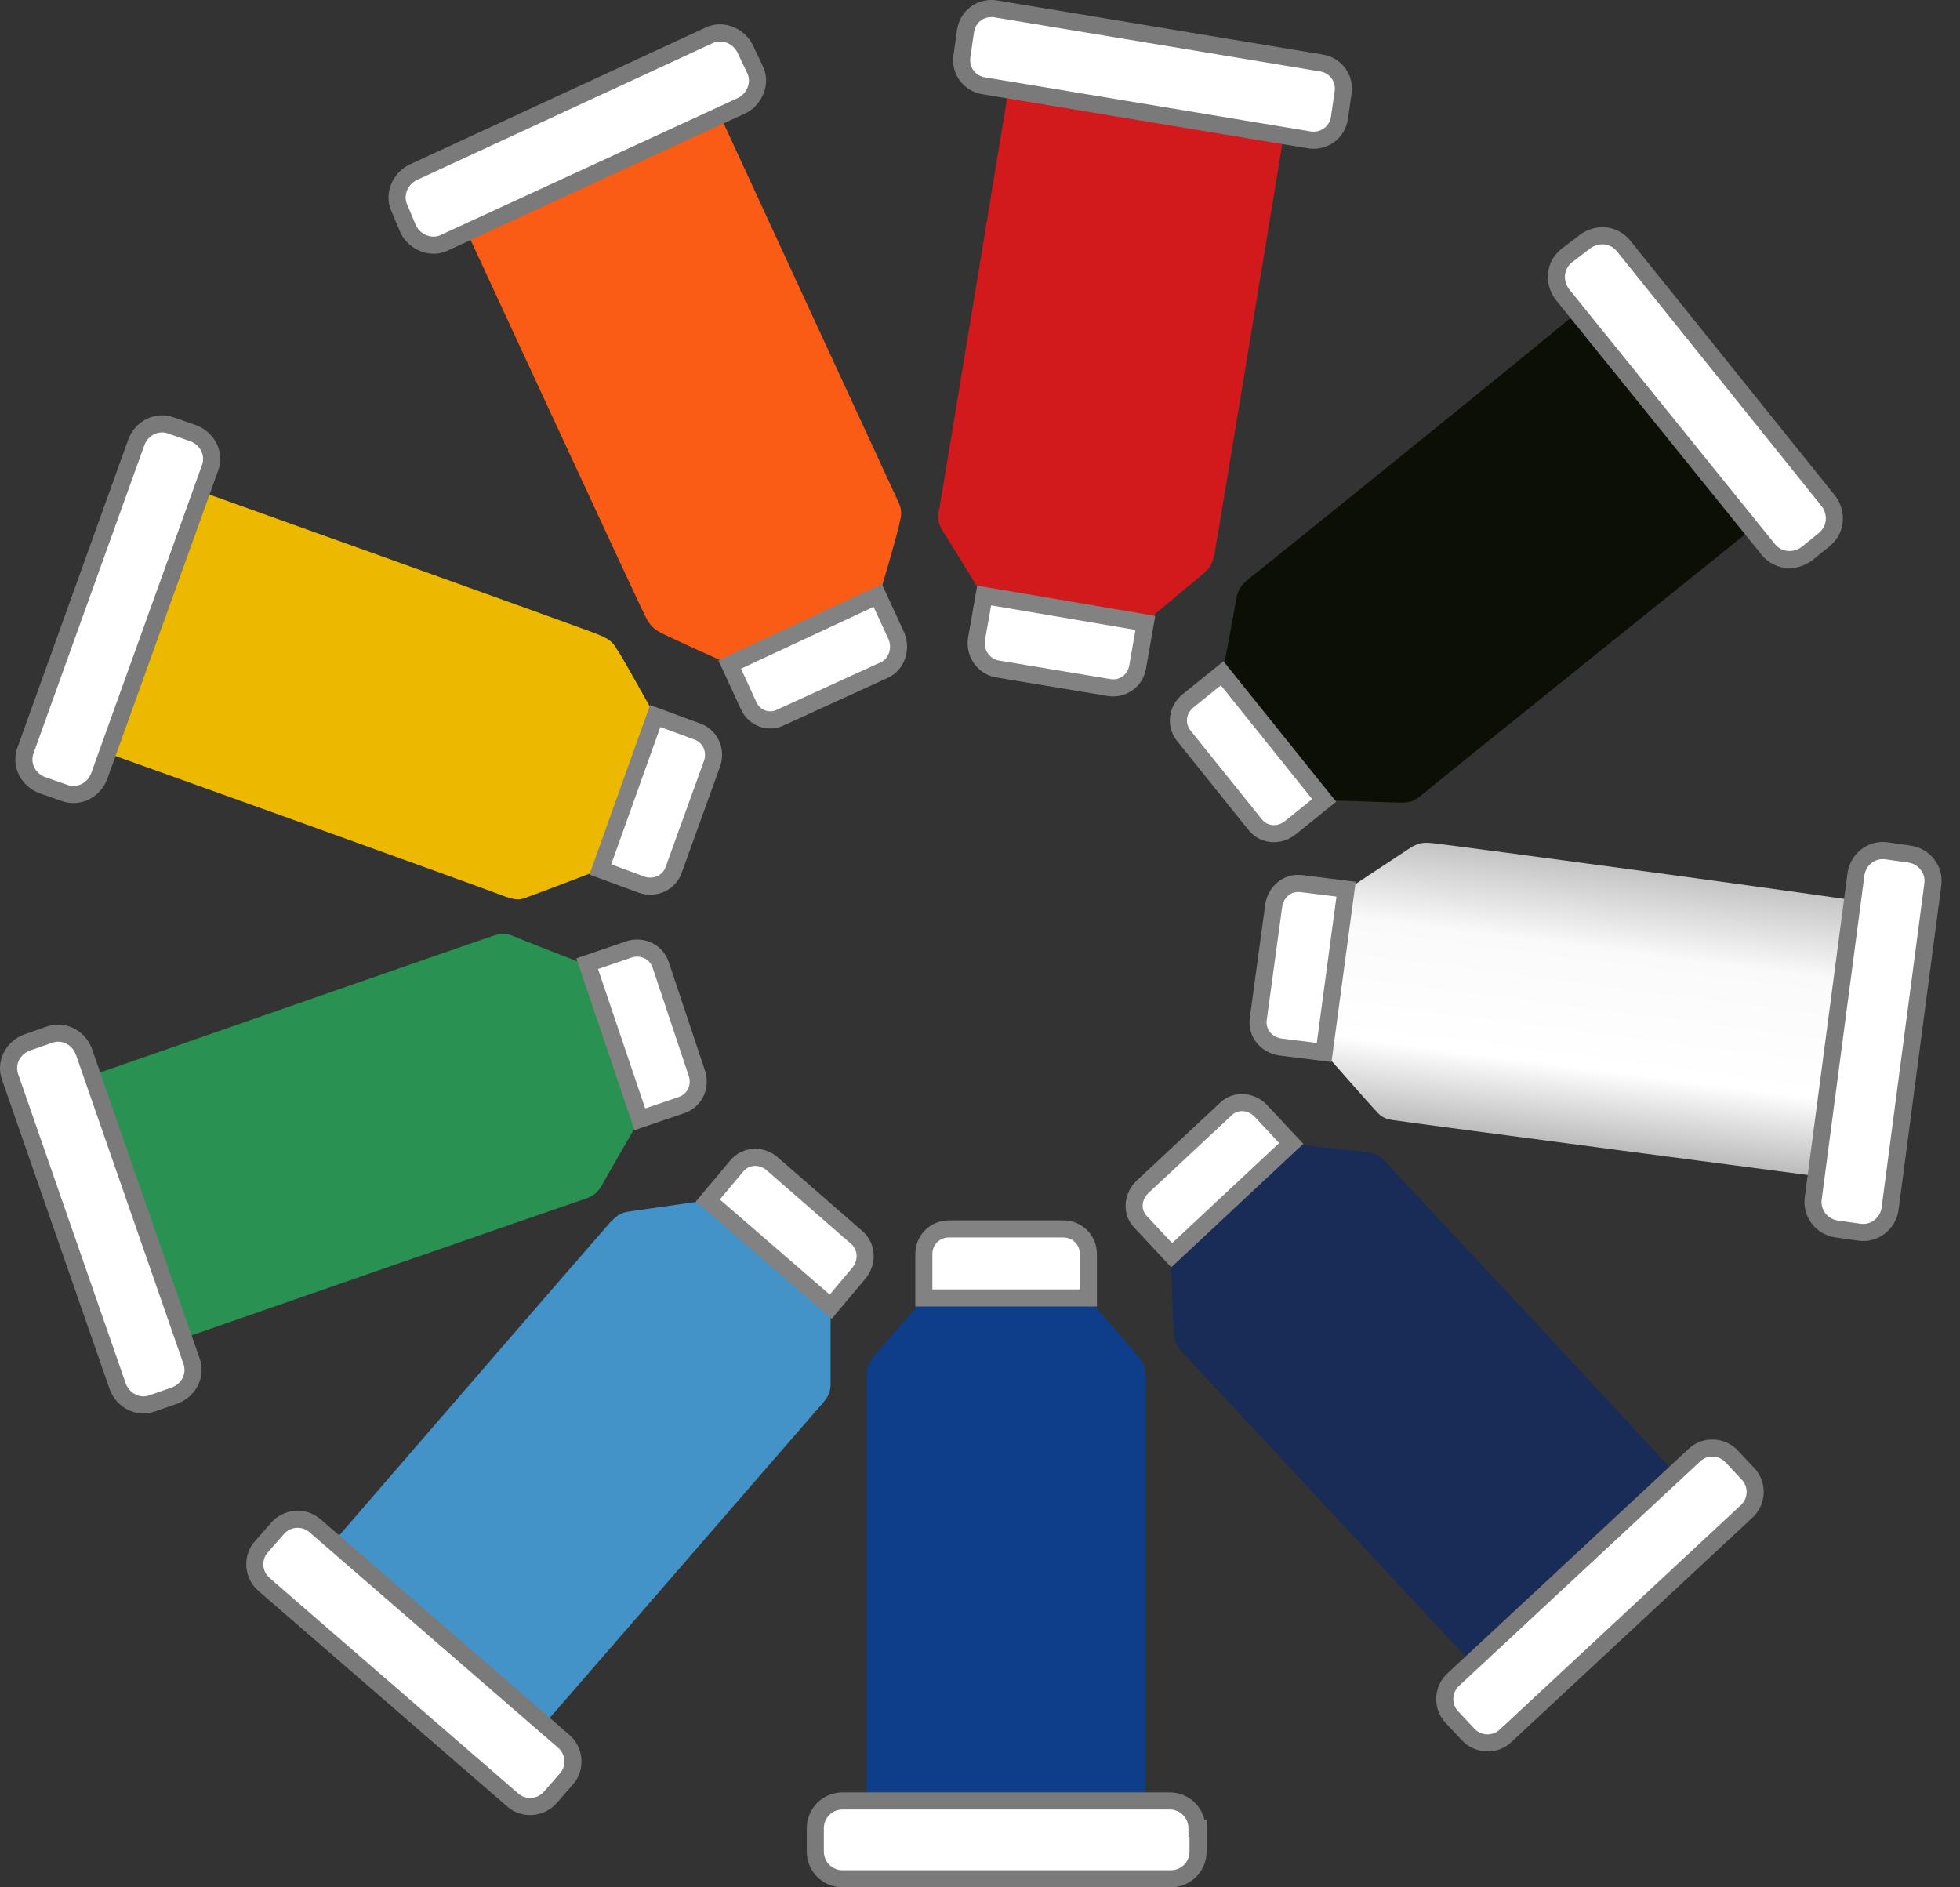 <svg width="54" height="52" viewBox="0 0 54 52" fill="none" xmlns="http://www.w3.org/2000/svg">
<rect x="0" y="0" width="54" height="52" fill="#333333" stroke="none"/>
<path d="M31.556 37.966C31.556 37.694 31.526 37.573 31.375 37.392C31.254 37.241 30.257 36.094 29.985 35.792H25.453C25.181 36.094 24.184 37.241 24.063 37.392C23.912 37.573 23.882 37.694 23.882 37.966C23.882 38.086 23.882 50.376 23.882 50.376L27.719 50.255L31.556 50.376C31.556 50.376 31.556 38.086 31.556 37.966Z" fill="#0E3E8A"/>
<path d="M29.985 35.762V34.554C29.985 34.161 29.683 33.859 29.29 33.859H26.148C25.755 33.859 25.453 34.161 25.453 34.554V35.762H29.985Z" fill="white"/>
<path fill-rule="evenodd" clip-rule="evenodd" d="M25.218 34.554C25.218 34.031 25.626 33.624 26.148 33.624H29.29C29.813 33.624 30.221 34.031 30.221 34.554V35.997H25.218V34.554ZM26.148 34.095C25.885 34.095 25.688 34.292 25.688 34.554V35.526H29.75V34.554C29.75 34.292 29.553 34.095 29.29 34.095H26.148Z" fill="#828282"/>
<path d="M32.977 50.376C32.977 49.953 32.644 49.621 32.221 49.621H23.217C22.794 49.621 22.462 49.953 22.462 50.376V51.01C22.462 51.433 22.794 51.765 23.217 51.765H32.251C32.674 51.765 33.007 51.433 33.007 51.01V50.376H32.977Z" fill="white"/>
<path fill-rule="evenodd" clip-rule="evenodd" d="M22.227 50.375C22.227 49.822 22.666 49.385 23.218 49.385H32.222C32.693 49.385 33.081 49.703 33.185 50.14H33.243V51.01C33.243 51.563 32.805 52 32.252 52H23.218C22.666 52 22.227 51.563 22.227 51.01V50.375ZM32.772 50.611H32.742V50.375C32.742 50.083 32.516 49.856 32.222 49.856H23.218C22.925 49.856 22.698 50.083 22.698 50.375V51.01C22.698 51.302 22.925 51.529 23.218 51.529H32.252C32.546 51.529 32.772 51.302 32.772 51.01V50.611Z" fill="#7A7A7A"/>
<path d="M22.643 38.69C22.824 38.479 22.884 38.358 22.884 38.117C22.884 37.905 22.884 36.396 22.884 36.003L19.47 33.074C19.047 33.135 17.567 33.346 17.355 33.376C17.113 33.406 17.023 33.467 16.811 33.678C16.721 33.769 8.684 43.069 8.684 43.069L11.645 45.484L14.485 48.081C14.515 48.081 22.552 38.781 22.643 38.69Z" fill="#4392C8"/>
<path d="M22.885 36.003L23.671 35.067C23.912 34.765 23.882 34.342 23.61 34.101L21.253 32.048C20.951 31.806 20.528 31.836 20.287 32.138L19.501 33.074L22.885 36.003Z" fill="white"/>
<path fill-rule="evenodd" clip-rule="evenodd" d="M20.106 31.989C20.436 31.58 21.007 31.549 21.401 31.864L21.405 31.867L23.767 33.925C24.14 34.255 24.17 34.822 23.855 35.215L23.852 35.219L22.913 36.338L19.173 33.101L20.106 31.989ZM21.104 32.229C20.896 32.065 20.625 32.095 20.471 32.286L20.468 32.29L19.832 33.048L22.86 35.669L23.49 34.918C23.656 34.708 23.627 34.431 23.456 34.278L21.104 32.229Z" fill="#828282"/>
<path d="M15.603 49.017C15.875 48.715 15.844 48.232 15.512 47.96L8.684 42.042C8.381 41.77 7.898 41.8 7.626 42.133L7.203 42.616C6.931 42.918 6.961 43.401 7.294 43.673L14.122 49.591C14.424 49.862 14.908 49.832 15.18 49.5L15.603 49.017Z" fill="white"/>
<path fill-rule="evenodd" clip-rule="evenodd" d="M8.839 41.865L15.664 47.78C16.096 48.136 16.139 48.772 15.778 49.173L15.359 49.653C15.003 50.084 14.368 50.127 13.967 49.767L7.142 43.853C6.709 43.496 6.667 42.861 7.027 42.459L7.447 41.98C7.803 41.549 8.437 41.506 8.839 41.865ZM8.526 42.217C8.325 42.036 7.995 42.053 7.808 42.282L7.806 42.285L7.378 42.773C7.197 42.975 7.213 43.303 7.443 43.49L7.445 43.492L14.279 49.416C14.481 49.597 14.81 49.58 14.998 49.351L15 49.348L15.428 48.859C15.609 48.658 15.592 48.33 15.363 48.143L15.361 48.141L8.526 42.217Z" fill="#7A7A7A"/>
<path d="M16.087 33.044C16.359 32.953 16.45 32.863 16.571 32.682C16.661 32.501 17.417 31.202 17.628 30.84L16.148 26.582C15.755 26.431 14.365 25.888 14.154 25.797C13.942 25.707 13.791 25.707 13.549 25.797C13.428 25.828 1.826 29.874 1.826 29.874L3.186 33.467L4.334 37.12C4.334 37.12 15.966 33.074 16.087 33.044Z" fill="#299152"/>
<path d="M17.628 30.84L18.776 30.448C19.139 30.327 19.32 29.934 19.199 29.572L18.202 26.583C18.081 26.22 17.688 26.039 17.326 26.16L16.178 26.552L17.628 30.84Z" fill="white"/>
<path fill-rule="evenodd" clip-rule="evenodd" d="M17.252 25.936C17.729 25.777 18.261 26.014 18.425 26.508L19.423 29.497C19.582 29.975 19.345 30.506 18.852 30.671L17.481 31.139L15.88 26.405L17.252 25.936ZM17.401 26.383L16.476 26.699L17.776 30.541L18.702 30.224C18.934 30.147 19.059 29.893 18.976 29.646L17.979 26.657C17.902 26.427 17.649 26.301 17.401 26.383Z" fill="#828282"/>
<path d="M4.818 38.449C5.211 38.298 5.423 37.875 5.272 37.483L2.311 28.968C2.16 28.575 1.737 28.364 1.344 28.515L0.74 28.726C0.347 28.877 0.135 29.3 0.286 29.692L3.247 38.207C3.398 38.6 3.821 38.811 4.214 38.66L4.818 38.449Z" fill="white"/>
<path fill-rule="evenodd" clip-rule="evenodd" d="M1.261 28.294C1.786 28.094 2.336 28.382 2.529 28.883L2.53 28.887L5.491 37.402C5.691 37.926 5.402 38.476 4.901 38.669L4.898 38.67L4.293 38.881C3.769 39.081 3.219 38.793 3.026 38.292L3.025 38.288L0.064 29.773C-0.136 29.249 0.153 28.699 0.654 28.506L0.657 28.505L1.261 28.294ZM2.088 29.049C1.978 28.769 1.686 28.635 1.427 28.735L1.423 28.736L0.819 28.947C0.538 29.057 0.405 29.349 0.504 29.608L0.506 29.611L3.467 38.126C3.576 38.406 3.869 38.54 4.128 38.44L4.132 38.439L4.736 38.228C5.017 38.118 5.15 37.826 5.051 37.567L5.049 37.564L2.088 29.049Z" fill="#7A7A7A"/>
<path d="M13.942 24.71C14.214 24.801 14.335 24.801 14.546 24.71C14.728 24.65 16.148 24.107 16.541 23.956L18.051 19.728C17.84 19.366 17.115 18.038 16.994 17.887C16.873 17.675 16.782 17.615 16.51 17.494C16.42 17.434 4.848 13.297 4.848 13.297L3.669 16.951L2.279 20.514C2.249 20.483 13.821 24.65 13.942 24.71Z" fill="#EDB900"/>
<path d="M16.54 23.956L17.688 24.378C18.051 24.499 18.444 24.318 18.564 23.956L19.622 21.027C19.743 20.664 19.561 20.272 19.199 20.151L18.051 19.728L16.54 23.956Z" fill="white"/>
<path fill-rule="evenodd" clip-rule="evenodd" d="M17.91 19.425L19.277 19.929C19.768 20.095 20.004 20.625 19.845 21.101L19.843 21.107L18.787 24.033C18.621 24.525 18.091 24.761 17.614 24.602L17.611 24.601L16.24 24.096L17.91 19.425ZM18.193 20.031L16.84 23.815L17.766 24.156C18.013 24.236 18.265 24.111 18.341 23.881L18.343 23.875L19.4 20.95C19.48 20.704 19.355 20.451 19.125 20.375L19.121 20.373L18.193 20.031Z" fill="#828282"/>
<path d="M1.765 21.842C2.157 21.993 2.58 21.782 2.732 21.389L5.783 12.905C5.934 12.512 5.723 12.089 5.33 11.938L4.726 11.727C4.333 11.576 3.91 11.787 3.759 12.18L0.707 20.665C0.556 21.057 0.768 21.48 1.16 21.631L1.765 21.842Z" fill="white"/>
<path fill-rule="evenodd" clip-rule="evenodd" d="M4.806 11.506L5.41 11.717L5.414 11.719C5.915 11.911 6.204 12.462 6.003 12.987L2.951 21.474C2.758 21.975 2.207 22.262 1.683 22.063L1.079 21.852L1.076 21.851C0.574 21.658 0.286 21.107 0.486 20.582L3.539 12.095C3.732 11.594 4.282 11.307 4.806 11.506ZM3.979 12.262L0.926 20.749C0.827 21.008 0.96 21.3 1.241 21.41L1.845 21.621L1.848 21.622C2.108 21.722 2.401 21.588 2.511 21.307L5.563 12.82C5.662 12.561 5.529 12.269 5.248 12.159L4.644 11.948L4.641 11.947C4.381 11.847 4.088 11.981 3.979 12.262Z" fill="#7A7A7A"/>
<path d="M34.397 15.954C34.185 16.135 34.125 16.226 34.065 16.467C34.034 16.679 33.763 18.158 33.672 18.551L36.482 22.053C36.905 22.053 38.416 22.114 38.597 22.114C38.839 22.114 38.959 22.084 39.171 21.902C39.261 21.812 48.84 14.112 48.84 14.112L46.332 11.183L44.005 8.134C44.066 8.164 34.488 15.894 34.397 15.954Z" fill="#0C0F06"/>
<path d="M43.159 7.046C42.827 7.318 42.797 7.771 43.038 8.103L48.719 15.139C48.991 15.471 49.444 15.501 49.776 15.259L50.26 14.867C50.592 14.595 50.622 14.142 50.38 13.81L44.73 6.775C44.459 6.443 44.005 6.412 43.673 6.654L43.159 7.046Z" fill="white"/>
<path fill-rule="evenodd" clip-rule="evenodd" d="M43.535 6.464C43.958 6.156 44.554 6.188 44.912 6.626L44.914 6.628L50.567 13.667L50.571 13.672C50.878 14.095 50.847 14.691 50.408 15.05L50.408 15.05L49.919 15.447L49.914 15.45C49.491 15.758 48.895 15.726 48.536 15.288L48.535 15.287L42.852 8.247L42.848 8.242C42.54 7.819 42.572 7.223 43.01 6.864L43.013 6.862L43.535 6.464ZM43.813 6.843L43.305 7.232C43.083 7.416 43.054 7.721 43.225 7.961L48.901 14.99C48.901 14.99 48.901 14.99 48.901 14.99C49.085 15.214 49.392 15.244 49.633 15.073L50.111 14.685C50.111 14.685 50.111 14.685 50.111 14.685C50.335 14.501 50.365 14.194 50.193 13.953L44.548 6.924C44.363 6.699 44.054 6.67 43.813 6.843Z" fill="#7A7A7A"/>
<path d="M39.472 23.231C39.2 23.201 39.079 23.231 38.867 23.352C38.686 23.472 37.447 24.288 37.085 24.529L36.48 28.998C36.752 29.3 37.749 30.447 37.901 30.598C38.052 30.779 38.172 30.84 38.444 30.87C38.565 30.9 50.772 32.501 50.772 32.501L51.165 28.696L51.769 24.922C51.769 24.861 39.593 23.231 39.472 23.231Z" fill="url(#paint0_linear_1450_53899)"/>
<path d="M37.086 24.499L35.877 24.348C35.484 24.288 35.152 24.559 35.092 24.952L34.669 28.062C34.608 28.454 34.88 28.787 35.273 28.847L36.481 28.998L37.086 24.499Z" fill="white"/>
<path fill-rule="evenodd" clip-rule="evenodd" d="M35.91 24.115L37.351 24.295L36.684 29.261L35.237 29.08C34.731 29.002 34.355 28.562 34.436 28.028L34.859 24.916C34.937 24.41 35.376 24.035 35.91 24.115ZM35.325 24.986L34.901 28.098C34.863 28.347 35.029 28.57 35.306 28.614L36.279 28.735L36.821 24.703L35.842 24.581C35.591 24.542 35.368 24.709 35.325 24.986Z" fill="#828282"/>
<path d="M51.982 23.442C51.559 23.382 51.196 23.684 51.136 24.076L49.957 33.014C49.897 33.437 50.199 33.799 50.592 33.859L51.226 33.95C51.649 34.01 52.012 33.708 52.072 33.316L53.251 24.378C53.311 23.956 53.009 23.593 52.616 23.533L51.982 23.442Z" fill="white"/>
<path fill-rule="evenodd" clip-rule="evenodd" d="M50.903 24.041C50.981 23.53 51.455 23.129 52.015 23.209L52.652 23.3C53.162 23.379 53.563 23.851 53.483 24.41L52.305 33.352C52.226 33.863 51.752 34.263 51.193 34.183L50.556 34.092C50.046 34.014 49.645 33.541 49.724 32.982L50.903 24.041ZM51.368 24.11L50.19 33.047C50.149 33.333 50.352 33.584 50.626 33.627C50.627 33.627 50.627 33.627 50.627 33.627L51.259 33.717C51.545 33.758 51.796 33.555 51.839 33.282L53.017 24.345C53.058 24.06 52.856 23.809 52.581 23.766L51.948 23.676C51.662 23.635 51.411 23.837 51.368 24.11Z" fill="#7A7A7A"/>
<path d="M38.204 32.048C38.023 31.836 37.902 31.776 37.66 31.746C37.449 31.716 35.968 31.565 35.545 31.504L32.252 34.584C32.282 35.007 32.312 36.517 32.343 36.698C32.343 36.939 32.403 37.06 32.584 37.271C32.675 37.362 41.044 46.36 41.044 46.36L43.764 43.673L46.634 41.136C46.694 41.136 38.295 32.138 38.204 32.048Z" fill="#192B57"/>
<path d="M35.575 31.504L34.729 30.598C34.457 30.327 34.034 30.297 33.762 30.568L31.466 32.712C31.194 32.984 31.164 33.407 31.436 33.678L32.282 34.584L35.575 31.504Z" fill="white"/>
<path fill-rule="evenodd" clip-rule="evenodd" d="M33.599 30.398C33.976 30.025 34.546 30.083 34.895 30.432L34.898 30.435L35.908 31.515L32.27 34.917L31.266 33.842C30.892 33.465 30.951 32.894 31.3 32.545L31.302 32.542L33.599 30.398ZM34.56 30.762C34.366 30.571 34.094 30.569 33.928 30.735L33.925 30.738L31.63 32.881C31.438 33.075 31.436 33.346 31.602 33.511L31.605 33.514L32.293 34.251L35.242 31.493L34.56 30.762Z" fill="#828282"/>
<path d="M47.721 40.14C47.45 39.838 46.966 39.808 46.664 40.109L40.047 46.269C39.745 46.541 39.715 47.024 40.017 47.326L40.44 47.779C40.712 48.081 41.195 48.111 41.497 47.809L48.114 41.649C48.416 41.378 48.447 40.895 48.144 40.593L47.721 40.14Z" fill="white"/>
<path fill-rule="evenodd" clip-rule="evenodd" d="M47.895 39.98L48.314 40.429C48.712 40.83 48.669 41.466 48.273 41.823L41.66 47.979C41.259 48.376 40.624 48.333 40.267 47.938L39.847 47.49C39.449 47.089 39.492 46.453 39.888 46.096L46.501 39.94C46.902 39.542 47.537 39.585 47.895 39.98ZM47.547 40.297C47.361 40.091 47.033 40.074 46.83 40.276L46.827 40.279L40.204 46.444C39.998 46.63 39.98 46.957 40.183 47.159L40.186 47.162L40.614 47.621C40.8 47.828 41.128 47.845 41.331 47.642L41.334 47.64L47.957 41.474C48.163 41.289 48.181 40.962 47.978 40.759L47.975 40.757L47.547 40.297Z" fill="#7A7A7A"/>
<path d="M33.461 15.259C33.4 15.531 33.34 15.652 33.158 15.803C33.008 15.924 31.859 16.89 31.527 17.162L27.085 16.437C26.874 16.075 26.088 14.807 25.968 14.625C25.847 14.414 25.817 14.293 25.877 14.021C25.907 13.901 27.901 1.763 27.901 1.763L31.678 2.487L35.485 3.001C35.485 3.031 33.491 15.139 33.461 15.259Z" fill="#D21A1C"/>
<path d="M31.557 17.162L31.345 18.37C31.285 18.762 30.922 19.004 30.56 18.943L27.478 18.43C27.115 18.37 26.843 18.007 26.904 17.615L27.115 16.407L31.557 17.162Z" fill="white"/>
<path fill-rule="evenodd" clip-rule="evenodd" d="M26.923 16.136L31.828 16.97L31.576 18.408C31.494 18.933 31.007 19.257 30.52 19.176L27.438 18.663C26.947 18.581 26.59 18.098 26.67 17.579L26.671 17.574L26.923 16.136ZM27.306 16.679L27.135 17.653C27.095 17.919 27.282 18.159 27.516 18.198L30.598 18.711C30.835 18.751 31.072 18.593 31.112 18.334L31.113 18.329L31.283 17.355L27.306 16.679Z" fill="#828282"/>
<path d="M36.905 3.242C36.845 3.665 36.452 3.937 36.029 3.846L27.116 2.366C26.693 2.306 26.421 1.913 26.512 1.491L26.602 0.857C26.663 0.434 27.055 0.162 27.478 0.253L36.392 1.732C36.815 1.793 37.087 2.185 36.996 2.608L36.905 3.242Z" fill="white"/>
<path fill-rule="evenodd" clip-rule="evenodd" d="M27.428 0.483C27.136 0.421 26.875 0.605 26.834 0.89L26.742 1.532L26.741 1.54C26.678 1.831 26.862 2.093 27.148 2.133L27.153 2.134L36.072 3.615L36.077 3.616C36.369 3.678 36.631 3.494 36.671 3.209L36.763 2.567L36.765 2.559C36.827 2.268 36.644 2.006 36.357 1.966L36.352 1.965L27.433 0.484L27.428 0.483ZM27.521 0.021C26.969 -0.094 26.448 0.265 26.368 0.823L26.279 1.45C26.166 2 26.523 2.518 27.079 2.599L35.984 4.078C36.536 4.193 37.057 3.834 37.137 3.276L37.227 2.649C37.34 2.099 36.982 1.581 36.427 1.5L27.521 0.021Z" fill="#7A7A7A"/>
<path d="M17.779 16.981C17.9 17.222 17.99 17.313 18.202 17.434C18.383 17.524 19.743 18.158 20.136 18.309L24.215 16.437C24.335 16.045 24.758 14.595 24.788 14.384C24.849 14.173 24.849 14.022 24.728 13.78C24.668 13.659 19.531 2.518 19.531 2.518L16.087 4.209L12.552 5.718C12.552 5.718 17.718 16.89 17.779 16.981Z" fill="#FA5B15"/>
<path d="M20.105 18.309L20.619 19.427C20.77 19.789 21.193 19.94 21.526 19.759L24.366 18.46C24.698 18.309 24.849 17.887 24.698 17.524L24.184 16.407L20.105 18.309Z" fill="white"/>
<path fill-rule="evenodd" clip-rule="evenodd" d="M24.298 16.094L24.913 17.43L24.914 17.433C25.109 17.9 24.923 18.465 24.462 18.675C24.462 18.675 24.462 18.675 24.462 18.675L21.629 19.97C21.173 20.212 20.606 20.003 20.403 19.521L19.793 18.195L24.298 16.094ZM20.416 18.424L20.834 19.332L20.835 19.336C20.934 19.573 21.206 19.664 21.412 19.552L21.419 19.548L24.267 18.246L24.268 18.246C24.471 18.154 24.587 17.876 24.482 17.619L24.069 16.721L20.416 18.424Z" fill="#828282"/>
<path d="M11.252 6.322C11.434 6.684 11.887 6.865 12.249 6.684L20.437 2.91C20.8 2.729 20.981 2.276 20.8 1.913L20.528 1.34C20.347 0.977 19.894 0.796 19.531 0.977L11.373 4.752C11.011 4.933 10.829 5.386 11.011 5.748L11.252 6.322Z" fill="white"/>
<path fill-rule="evenodd" clip-rule="evenodd" d="M19.429 0.765C19.921 0.522 20.506 0.772 20.738 1.235L20.74 1.239L21.011 1.811C21.256 2.303 21.005 2.889 20.542 3.121L20.539 3.122L12.351 6.897C11.858 7.14 11.273 6.89 11.041 6.428L11.038 6.421L10.796 5.846C10.556 5.355 10.806 4.772 11.268 4.541L11.271 4.54L19.429 0.765ZM20.316 1.443C20.185 1.184 19.867 1.073 19.636 1.188L19.633 1.19L11.475 4.964C11.216 5.096 11.105 5.412 11.221 5.643L11.224 5.65L11.465 6.223C11.598 6.479 11.914 6.589 12.144 6.474L12.147 6.472L20.335 2.698C20.594 2.566 20.704 2.25 20.589 2.019L20.587 2.015L20.316 1.443Z" fill="#7A7A7A"/>
<path d="M33.672 18.55L32.735 19.305C32.433 19.547 32.372 19.97 32.614 20.272L34.578 22.717C34.82 23.019 35.243 23.049 35.545 22.808L36.481 22.053L33.672 18.55Z" fill="white"/>
<path fill-rule="evenodd" clip-rule="evenodd" d="M33.708 18.22L36.813 22.089L35.693 22.992L35.693 22.992C35.297 23.308 34.725 23.276 34.395 22.865C34.395 22.865 34.395 22.865 34.395 22.865L32.432 20.419C32.103 20.009 32.192 19.439 32.589 19.122L33.708 18.22ZM33.636 18.882L32.883 19.49C32.675 19.655 32.644 19.931 32.798 20.125C32.798 20.125 32.798 20.125 32.798 20.125L34.762 22.57C34.916 22.762 35.19 22.791 35.399 22.625C35.399 22.624 35.398 22.625 35.399 22.625L36.152 22.017L33.636 18.882Z" fill="#828282"/>
<defs>
<linearGradient id="paint0_linear_1450_53899" x1="43.328" y1="33.103" x2="44.724" y2="22.352" gradientUnits="userSpaceOnUse">
<stop offset="0.004" stop-color="#8E8C8C"/>
<stop offset="0.34" stop-color="white"/>
<stop offset="0.644" stop-color="#FAFAFA"/>
<stop offset="1" stop-color="#A19F9F"/>
</linearGradient>
</defs>
</svg>
